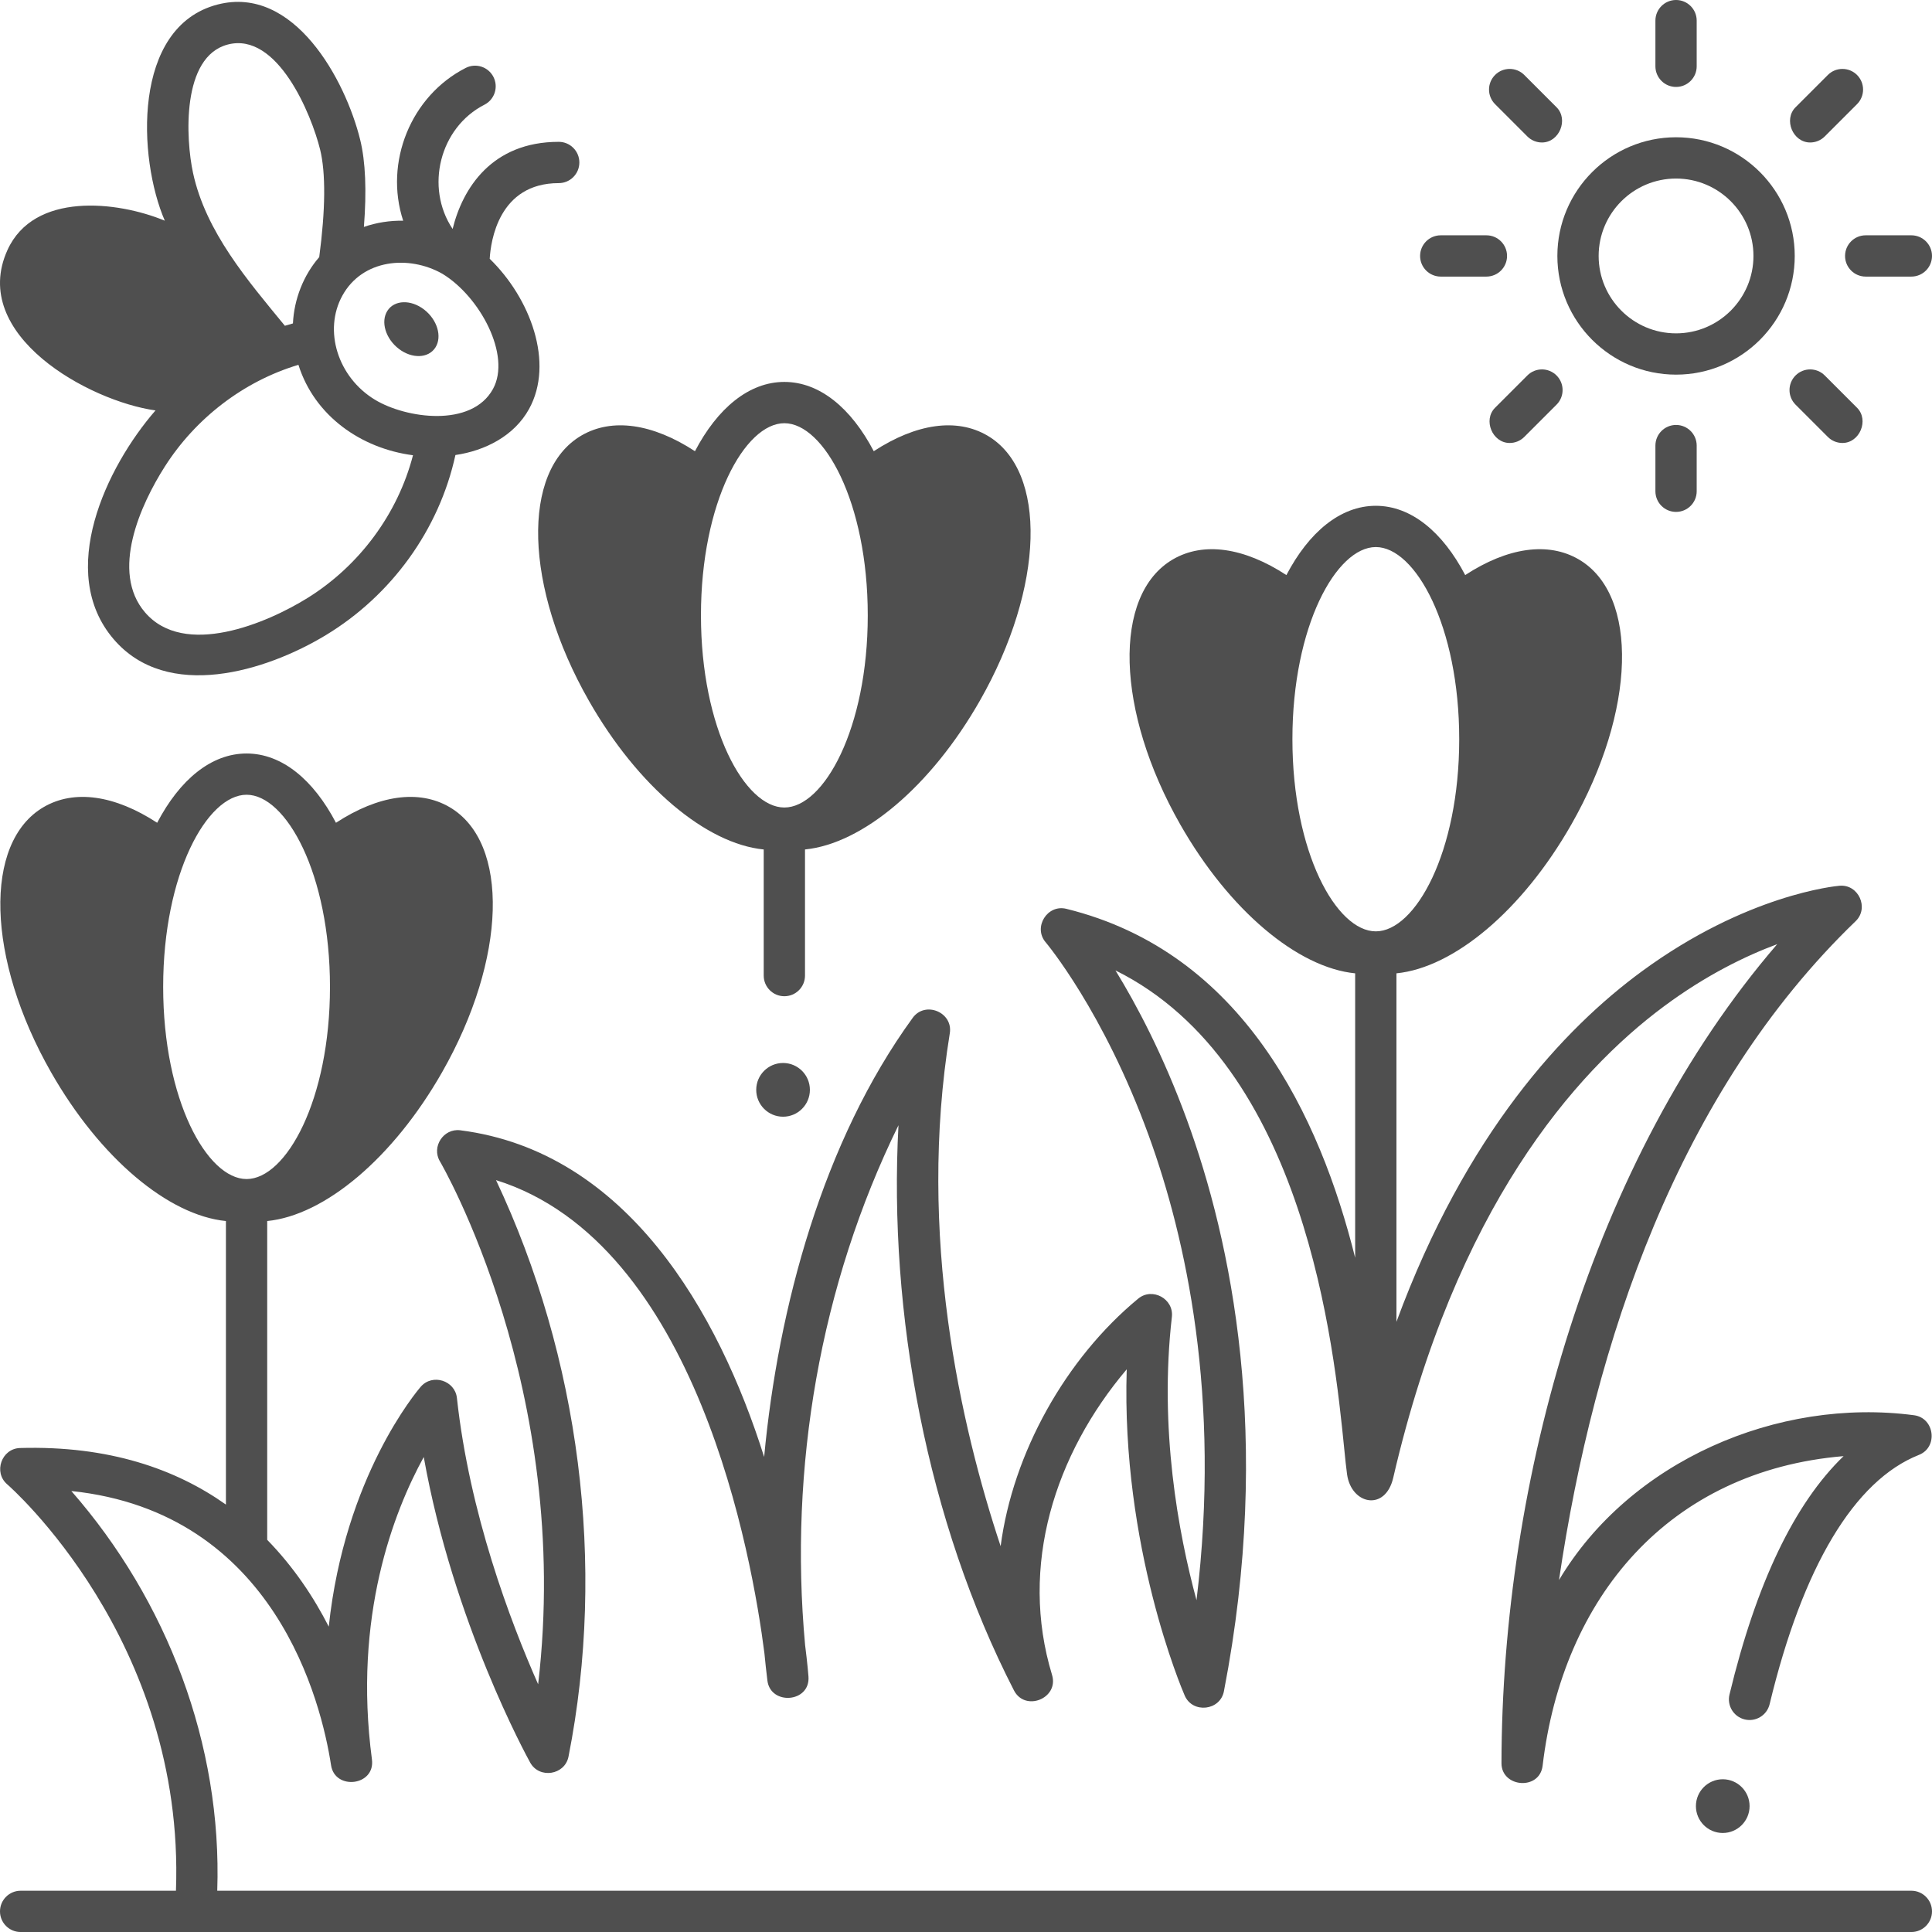 <svg id="Layer_1" enable-background="new 0 0 468 468" height="512" viewBox="0 0 468 468" width="512" xmlns="http://www.w3.org/2000/svg"><g fill="#4f4f4f"><path d="m142.626 169.706c11.9 20.877 28.471 34.692 42.374 36.067v30.551c0 2.761 2.238 5 5 5s5-2.239 5-5v-30.552c13.902-1.377 30.475-15.191 42.375-36.067 15.642-27.441 16.432-55.639 1.799-64.196-7.425-4.34-17.241-2.919-27.518 3.789-5.448-10.406-13.08-16.783-21.656-16.783s-16.208 6.377-21.656 16.782c-10.276-6.708-20.093-8.131-27.518-3.789-14.633 8.559-13.843 36.758 1.8 64.198zm47.374-67.189c9.556 0 20.203 19.116 20.203 46.546s-10.647 46.545-20.203 46.545-20.203-19.116-20.203-46.545c0-27.431 10.647-46.546 20.203-46.546z"/><path d="m463 458h-410.374c1.202-35.37-12.125-70.284-35.345-96.821 49.474 5.168 60.617 51.471 62.916 66.44.941 6.126 10.749 5.004 9.899-1.416-4.595-34.672 5.277-60.008 12.553-73.262 7.145 40.051 24.953 72.522 25.787 74.027 2.213 3.992 8.393 3.023 9.278-1.455 9.196-46.55 2.676-96.736-17.56-139.646 48.772 15.24 62.094 91.708 65.009 114.55.212 2.207.455 4.431.73 6.674.748 6.073 10.431 5.388 9.948-.986-.027-.362-.245-3.131-.818-7.643-3.943-42.892 3.619-87.155 22.623-125.894-2.475 45.674 6.951 95.99 27.971 136.904 2.711 5.27 10.954 1.927 9.229-3.742-8.021-26.379.676-53.466 18.088-74.035-1.362 42.943 13.357 77.44 14.049 79.035 1.916 4.41 8.581 3.681 9.496-1.041 11.915-61.576 1.704-109.261-8.96-138.42-5.763-15.76-12.206-27.89-17.313-36.203 46.063 22.854 52.982 91.659 55.397 115.675.271 2.708.487 4.846.704 6.39 1.03 7.348 9.274 9.069 11.184.842 15.148-65.387 44.015-98.187 65.563-114.189 10.259-7.619 19.882-12.261 27.448-15.072-45.114 52.404-66.692 130.046-66.788 198.404-.009 5.891 9.245 6.671 9.965.596 4.836-40.758 30.576-71.441 72.906-74.986-11.891 11.46-21.154 30.791-27.64 57.752-.646 2.685 1.007 5.385 3.692 6.031 2.683.646 5.385-1.008 6.03-3.692 8.012-33.309 20.521-54.191 36.172-60.392 4.687-1.856 3.808-8.95-1.19-9.606-33.063-4.353-68.812 11.105-86 39.921 8.488-57.633 28.97-118.3 71.854-159.6 3.314-3.193.706-8.982-3.891-8.583-.907.077-22.505 2.097-47.929 20.76-18.729 13.749-42.567 39.137-59.414 84.873v-84.417c13.902-1.377 30.475-15.192 42.374-36.067 15.643-27.44 16.433-55.639 1.8-64.196-7.427-4.341-17.242-2.918-27.518 3.789-5.448-10.406-13.08-16.782-21.656-16.782s-16.208 6.377-21.656 16.783c-10.277-6.709-20.093-8.13-27.518-3.789-14.633 8.557-13.843 36.755 1.799 64.196 11.901 20.877 28.472 34.692 42.375 36.067v68.9c-8.555-34.241-27.163-74.002-69.981-84.532-4.616-1.132-8.075 4.486-4.997 8.102.139.163 14.021 16.669 25.007 46.927 8.941 24.63 17.528 63.105 11.54 112.456-4.435-16.395-9.063-41.592-5.967-68.633.5-4.382-4.749-7.231-8.15-4.425-17.58 14.508-30.386 37.432-33.33 59.969-9.631-28.978-20.27-75.354-12.314-124.249.824-5.075-5.948-7.9-8.977-3.748-21.755 29.891-32.603 70.143-35.997 106.38-11.083-35.191-33.354-73.994-73.614-79.132-4.057-.516-7.017 4.002-4.93 7.517.347.583 32.204 55.273 23.797 126.68-6.793-15.345-16.629-41.42-19.675-69.35-.464-4.254-5.945-5.969-8.748-2.733-.942 1.086-18.439 21.735-22.294 58.12-3.646-7.132-8.499-14.463-14.912-21.023v-77.226c13.902-1.376 30.476-15.191 42.375-36.067 15.642-27.44 16.432-55.639 1.8-64.196-7.427-4.342-17.242-2.92-27.519 3.789-5.448-10.406-13.08-16.782-21.656-16.782s-16.207 6.377-21.655 16.782c-10.277-6.709-20.094-8.131-27.519-3.789-14.632 8.557-13.842 36.755 1.8 64.196 11.9 20.877 28.471 34.692 42.374 36.067v68.682c-12.132-8.584-28.31-14.313-49.873-13.7-4.478.13-6.511 5.883-3.106 8.796.443.378 43.119 37.661 40.874 98.448h-37.622c-2.762 0-5 2.239-5 5s2.238 5 5 5h458c2.762 0 5-2.239 5-5s-2.238-5-5-5zm-129.728-325.483c9.556 0 20.203 19.116 20.203 46.546s-10.647 46.545-20.203 46.545-20.203-19.116-20.203-46.545c-.001-27.431 10.647-46.546 20.203-46.546zm-273.543 60c9.556 0 20.203 19.116 20.203 46.546s-10.647 46.545-20.203 46.545-20.202-19.116-20.202-46.545c-.001-27.431 10.646-46.546 20.202-46.546z"/><path d="m406 90.75c15.853 0 28.75-12.897 28.75-28.75s-12.897-28.75-28.75-28.75-28.75 12.897-28.75 28.75 12.898 28.75 28.75 28.75zm0-47.5c10.339 0 18.75 8.411 18.75 18.75s-8.411 18.75-18.75 18.75-18.75-8.411-18.75-18.75 8.411-18.75 18.75-18.75z"/><path d="m406 21.06c2.762 0 5-2.239 5-5v-11.06c0-2.761-2.238-5-5-5s-5 2.239-5 5v11.06c0 2.761 2.238 5 5 5z"/><path d="m369.981 33.051c.976.976 2.256 1.464 3.535 1.464 4.198 0 6.504-5.568 3.535-8.536l-7.82-7.82c-1.951-1.952-5.119-1.952-7.07 0-1.953 1.953-1.953 5.119 0 7.071z"/><path d="m349 67h11.06c2.762 0 5-2.239 5-5s-2.238-5-5-5h-11.06c-2.762 0-5 2.239-5 5s2.238 5 5 5z"/><path d="m369.981 90.949-7.82 7.82c-2.969 2.968-.663 8.536 3.535 8.536 1.279 0 2.56-.488 3.535-1.464l7.82-7.82c1.953-1.953 1.953-5.119 0-7.071-1.951-1.953-5.119-1.953-7.07-.001z"/><path d="m401 107.94v11.06c0 2.761 2.238 5 5 5s5-2.239 5-5v-11.06c0-2.761-2.238-5-5-5s-5 2.239-5 5z"/><path d="m434.949 90.949c-1.953 1.953-1.953 5.119 0 7.071l7.82 7.82c.976.976 2.256 1.464 3.535 1.464 4.198 0 6.504-5.568 3.535-8.536l-7.82-7.82c-1.951-1.951-5.119-1.951-7.07.001z"/><path d="m446.941 62c0 2.761 2.238 5 5 5h11.059c2.762 0 5-2.239 5-5s-2.238-5-5-5h-11.06c-2.761 0-4.999 2.239-4.999 5z"/><path d="m438.484 34.515c1.279 0 2.56-.488 3.535-1.464l7.82-7.82c1.953-1.953 1.953-5.119 0-7.071-1.951-1.952-5.119-1.952-7.07 0l-7.82 7.82c-2.968 2.968-.662 8.535 3.535 8.535z"/><path d="m37.669 99.421c-11.916 13.705-24.074 39.154-10.132 55.422 12.988 15.157 36.912 7.771 51.375-.979 15.852-9.589 27.449-25.487 31.409-43.639 7.175-1.049 14.238-4.613 17.844-11.168 6.144-11.167.321-26.791-9.539-36.374.248-4.232 2.165-18.325 16.719-18.325 2.76 0 4.996-2.239 4.996-5s-2.237-5-4.996-5c-16.228 0-23.291 11.277-25.703 21.108-6.751-10.091-3.126-24.579 7.707-30.101 2.459-1.253 3.437-4.264 2.184-6.725-1.252-2.461-4.261-3.439-6.719-2.186-13.292 6.776-19.79 22.845-15.149 37.011-3.181-.063-6.505.45-9.515 1.507.687-8.75.396-15.843-.901-21.115-3.567-14.492-16.022-37.551-34.553-32.756-20.765 5.375-19.299 37.293-12.773 52.36-11.592-4.8-31.722-6.996-38.118 7.114-9.335 20.582 19.789 36.615 35.864 38.846zm45.269-27.815c4.844-8.804 16.071-9.895 24.208-5.296 9.135 5.534 16.741 19.792 12.266 27.924-5.183 9.419-21.083 7.14-28.588 2.594-8.999-5.453-12.537-16.767-7.886-25.222zm17.104 38.672c-3.694 14.223-12.973 26.709-25.411 34.491-10.028 6.274-30.009 14.65-39.508 3.564-8.45-9.859-1.073-26.112 4.825-35.351 7.454-11.676 19.059-20.628 32.344-24.609 3.891 12.38 15.186 20.268 27.75 21.905zm-44.844-99.496c12.036-3.115 20.258 16.972 22.35 25.466 1.383 5.62 1.302 14.605-.22 26.037-3.835 4.407-6.096 10.232-6.366 16.063-.655.179-1.305.369-1.953.568-9.023-10.999-19.158-22.741-22.249-37.029-1.77-8.186-2.859-28.18 8.438-31.105z"/><path d="m96.605 84.5c3.21 2.458 7.178 2.316 8.864-.317s.45-6.76-2.76-9.218-7.178-2.316-8.864.316c-1.686 2.634-.45 6.761 2.76 9.219z"/><ellipse cx="417.312" cy="437.507" rx="6.5" ry="6.507"/><ellipse cx="189.685" cy="264" rx="6.5" ry="6.507"/></g></svg>